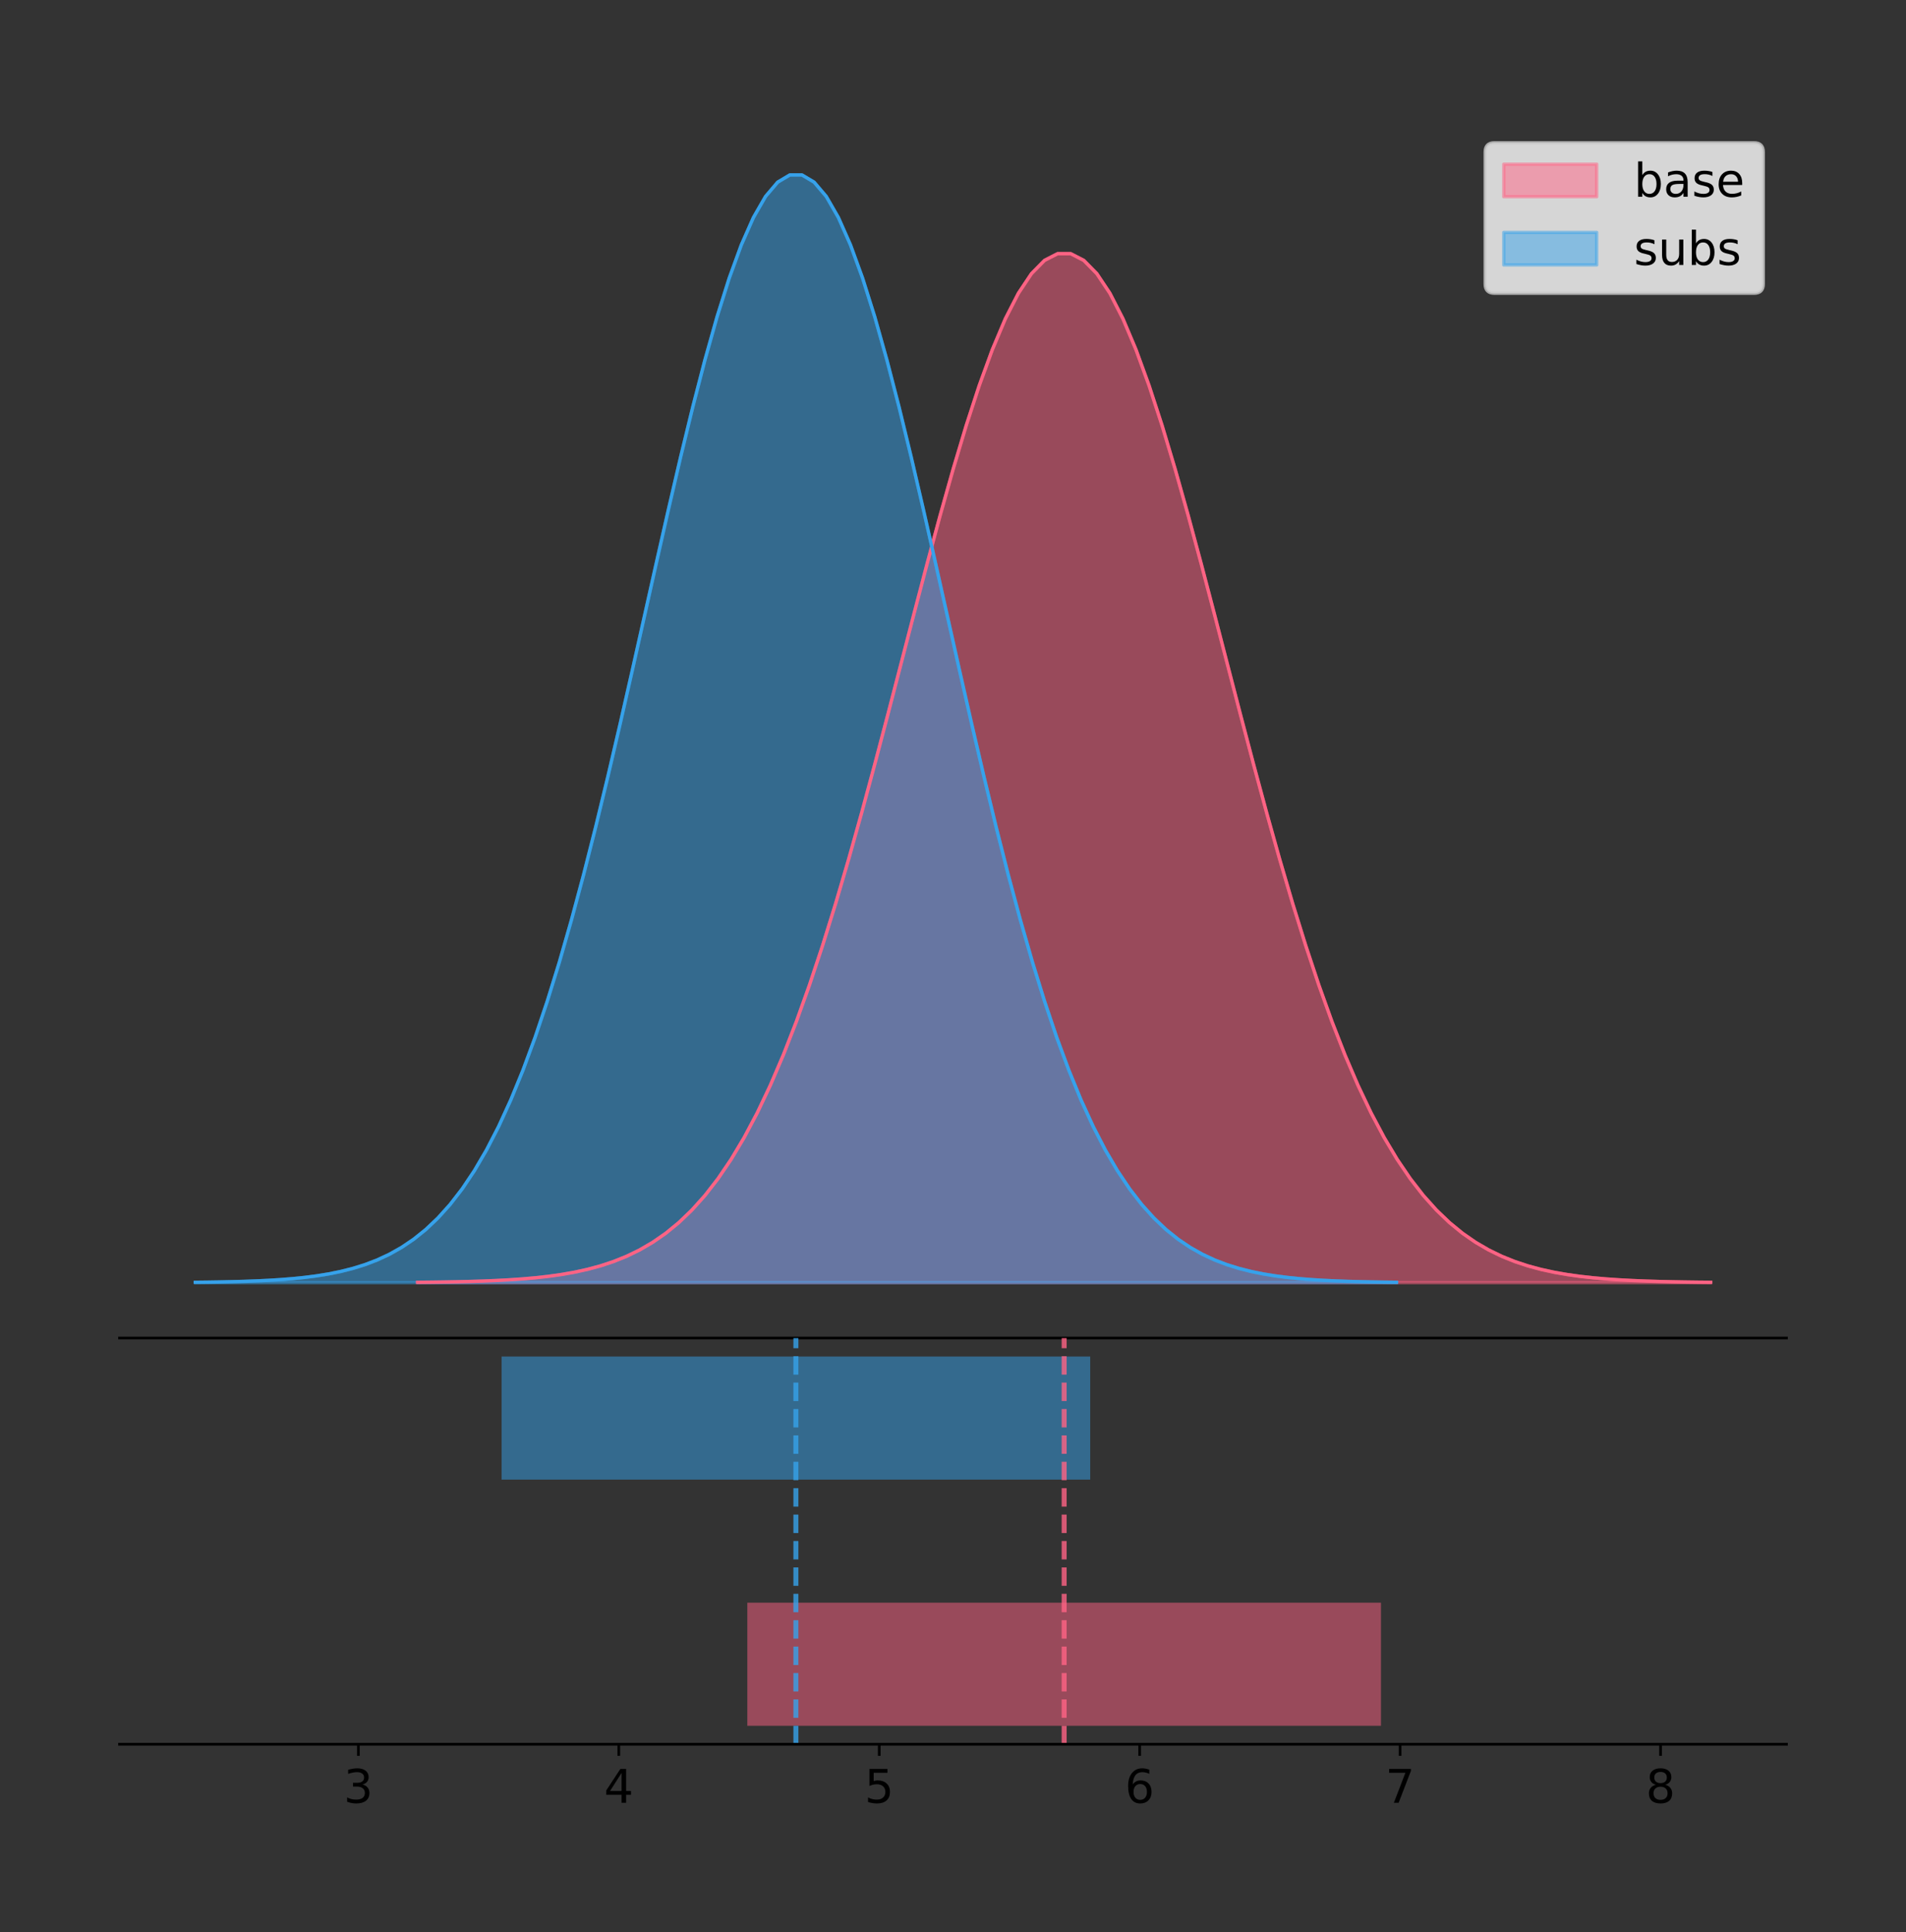<?xml version="1.0" encoding="utf-8" standalone="no"?>
<!DOCTYPE svg PUBLIC "-//W3C//DTD SVG 1.1//EN"
  "http://www.w3.org/Graphics/SVG/1.1/DTD/svg11.dtd">
<!-- Created with matplotlib (https://matplotlib.org/) -->
<svg height="581.789pt" version="1.1" viewBox="0 0 574.2 581.789" width="574.2pt" xmlns="http://www.w3.org/2000/svg" xmlns:xlink="http://www.w3.org/1999/xlink">
 <rect x="0" y="0" width="574.2" height="581.789" fill="#333333" stroke="none"/>
 <defs>
  <style type="text/css">
*{stroke-linecap:butt;stroke-linejoin:round;}
  </style>
 </defs>
 <g id="figure_1">
  <g id="patch_1">
   <path d="M 0 581.789 
L 574.2 581.789 
L 574.2 0 
L 0 0 
z
" style="fill:none;"/>
  </g>
  <g id="axes_1">
   <g id="patch_2">
    <path d="M 36 402.93 
L 538.2 402.93 
L 538.2 36 
L 36 36 
z
" style="fill:none;"/>
   </g>
   <g id="PolyCollection_1">
    <defs>
     <path d="M 125.797 -195.538 
L 125.797 -195.642 
L 129.732 -195.681 
L 133.667 -195.734 
L 137.602 -195.804 
L 141.537 -195.898 
L 145.473 -196.021 
L 149.408 -196.181 
L 153.343 -196.39 
L 157.278 -196.659 
L 161.213 -197.003 
L 165.148 -197.44 
L 169.083 -197.991 
L 173.018 -198.682 
L 176.953 -199.542 
L 180.889 -200.603 
L 184.824 -201.903 
L 188.759 -203.485 
L 192.694 -205.396 
L 196.629 -207.688 
L 200.564 -210.414 
L 204.499 -213.633 
L 208.434 -217.405 
L 212.369 -221.792 
L 216.305 -226.854 
L 220.24 -232.649 
L 224.175 -239.23 
L 228.11 -246.643 
L 232.045 -254.924 
L 235.98 -264.099 
L 239.915 -274.176 
L 243.85 -285.147 
L 247.785 -296.983 
L 251.72 -309.636 
L 255.656 -323.032 
L 259.591 -337.073 
L 263.526 -351.638 
L 267.461 -366.581 
L 271.396 -381.735 
L 275.331 -396.912 
L 279.266 -411.909 
L 283.201 -426.509 
L 287.136 -440.49 
L 291.072 -453.627 
L 295.007 -465.698 
L 298.942 -476.492 
L 302.877 -485.817 
L 306.812 -493.499 
L 310.747 -499.393 
L 314.682 -503.388 
L 318.617 -505.405 
L 322.552 -505.405 
L 326.488 -503.388 
L 330.423 -499.393 
L 334.358 -493.499 
L 338.293 -485.817 
L 342.228 -476.492 
L 346.163 -465.698 
L 350.098 -453.627 
L 354.033 -440.49 
L 357.968 -426.509 
L 361.904 -411.909 
L 365.839 -396.912 
L 369.774 -381.735 
L 373.709 -366.581 
L 377.644 -351.638 
L 381.579 -337.073 
L 385.514 -323.032 
L 389.449 -309.636 
L 393.384 -296.983 
L 397.319 -285.147 
L 401.255 -274.176 
L 405.19 -264.099 
L 409.125 -254.924 
L 413.06 -246.643 
L 416.995 -239.23 
L 420.93 -232.649 
L 424.865 -226.854 
L 428.8 -221.792 
L 432.735 -217.405 
L 436.671 -213.633 
L 440.606 -210.414 
L 444.541 -207.688 
L 448.476 -205.396 
L 452.411 -203.485 
L 456.346 -201.903 
L 460.281 -200.603 
L 464.216 -199.542 
L 468.151 -198.682 
L 472.087 -197.991 
L 476.022 -197.44 
L 479.957 -197.003 
L 483.892 -196.659 
L 487.827 -196.39 
L 491.762 -196.181 
L 495.697 -196.021 
L 499.632 -195.898 
L 503.567 -195.804 
L 507.503 -195.734 
L 511.438 -195.681 
L 515.373 -195.642 
L 515.373 -195.538 
L 515.373 -195.538 
L 511.438 -195.538 
L 507.503 -195.538 
L 503.567 -195.538 
L 499.632 -195.538 
L 495.697 -195.538 
L 491.762 -195.538 
L 487.827 -195.538 
L 483.892 -195.538 
L 479.957 -195.538 
L 476.022 -195.538 
L 472.087 -195.538 
L 468.151 -195.538 
L 464.216 -195.538 
L 460.281 -195.538 
L 456.346 -195.538 
L 452.411 -195.538 
L 448.476 -195.538 
L 444.541 -195.538 
L 440.606 -195.538 
L 436.671 -195.538 
L 432.735 -195.538 
L 428.8 -195.538 
L 424.865 -195.538 
L 420.93 -195.538 
L 416.995 -195.538 
L 413.06 -195.538 
L 409.125 -195.538 
L 405.19 -195.538 
L 401.255 -195.538 
L 397.319 -195.538 
L 393.384 -195.538 
L 389.449 -195.538 
L 385.514 -195.538 
L 381.579 -195.538 
L 377.644 -195.538 
L 373.709 -195.538 
L 369.774 -195.538 
L 365.839 -195.538 
L 361.904 -195.538 
L 357.968 -195.538 
L 354.033 -195.538 
L 350.098 -195.538 
L 346.163 -195.538 
L 342.228 -195.538 
L 338.293 -195.538 
L 334.358 -195.538 
L 330.423 -195.538 
L 326.488 -195.538 
L 322.552 -195.538 
L 318.617 -195.538 
L 314.682 -195.538 
L 310.747 -195.538 
L 306.812 -195.538 
L 302.877 -195.538 
L 298.942 -195.538 
L 295.007 -195.538 
L 291.072 -195.538 
L 287.136 -195.538 
L 283.201 -195.538 
L 279.266 -195.538 
L 275.331 -195.538 
L 271.396 -195.538 
L 267.461 -195.538 
L 263.526 -195.538 
L 259.591 -195.538 
L 255.656 -195.538 
L 251.72 -195.538 
L 247.785 -195.538 
L 243.85 -195.538 
L 239.915 -195.538 
L 235.98 -195.538 
L 232.045 -195.538 
L 228.11 -195.538 
L 224.175 -195.538 
L 220.24 -195.538 
L 216.305 -195.538 
L 212.369 -195.538 
L 208.434 -195.538 
L 204.499 -195.538 
L 200.564 -195.538 
L 196.629 -195.538 
L 192.694 -195.538 
L 188.759 -195.538 
L 184.824 -195.538 
L 180.889 -195.538 
L 176.953 -195.538 
L 173.018 -195.538 
L 169.083 -195.538 
L 165.148 -195.538 
L 161.213 -195.538 
L 157.278 -195.538 
L 153.343 -195.538 
L 149.408 -195.538 
L 145.473 -195.538 
L 141.537 -195.538 
L 137.602 -195.538 
L 133.667 -195.538 
L 129.732 -195.538 
L 125.797 -195.538 
z
" id="mebd495bcdb" style="stroke:#ff6384;stroke-opacity:0.5;"/>
    </defs>
    <g clip-path="url(#p6bf448531d)">
     <use style="fill:#ff6384;fill-opacity:0.5;stroke:#ff6384;stroke-opacity:0.5;" x="0" xlink:href="#mebd495bcdb" y="581.789"/>
    </g>
   </g>
   <g id="PolyCollection_2">
    <defs>
     <path d="M 58.827 -195.538 
L 58.827 -195.65 
L 62.483 -195.692 
L 66.138 -195.749 
L 69.794 -195.825 
L 73.449 -195.925 
L 77.105 -196.058 
L 80.76 -196.23 
L 84.415 -196.455 
L 88.071 -196.744 
L 91.726 -197.115 
L 95.382 -197.585 
L 99.037 -198.179 
L 102.693 -198.923 
L 106.348 -199.848 
L 110.004 -200.99 
L 113.659 -202.39 
L 117.314 -204.093 
L 120.97 -206.151 
L 124.625 -208.617 
L 128.281 -211.552 
L 131.936 -215.017 
L 135.592 -219.078 
L 139.247 -223.801 
L 142.903 -229.25 
L 146.558 -235.488 
L 150.214 -242.572 
L 153.869 -250.552 
L 157.524 -259.468 
L 161.18 -269.344 
L 164.835 -280.192 
L 168.491 -292.002 
L 172.146 -304.744 
L 175.802 -318.365 
L 179.457 -332.786 
L 183.113 -347.901 
L 186.768 -363.58 
L 190.423 -379.667 
L 194.079 -395.98 
L 197.734 -412.318 
L 201.39 -428.462 
L 205.045 -444.18 
L 208.701 -459.23 
L 212.356 -473.372 
L 216.012 -486.366 
L 219.667 -497.987 
L 223.323 -508.025 
L 226.978 -516.294 
L 230.633 -522.64 
L 234.289 -526.94 
L 237.944 -529.111 
L 241.6 -529.111 
L 245.255 -526.94 
L 248.911 -522.64 
L 252.566 -516.294 
L 256.222 -508.025 
L 259.877 -497.987 
L 263.532 -486.366 
L 267.188 -473.372 
L 270.843 -459.23 
L 274.499 -444.18 
L 278.154 -428.462 
L 281.81 -412.318 
L 285.465 -395.98 
L 289.121 -379.667 
L 292.776 -363.58 
L 296.432 -347.901 
L 300.087 -332.786 
L 303.742 -318.365 
L 307.398 -304.744 
L 311.053 -292.002 
L 314.709 -280.192 
L 318.364 -269.344 
L 322.02 -259.468 
L 325.675 -250.552 
L 329.331 -242.572 
L 332.986 -235.488 
L 336.641 -229.25 
L 340.297 -223.801 
L 343.952 -219.078 
L 347.608 -215.017 
L 351.263 -211.552 
L 354.919 -208.617 
L 358.574 -206.151 
L 362.23 -204.093 
L 365.885 -202.39 
L 369.54 -200.99 
L 373.196 -199.848 
L 376.851 -198.923 
L 380.507 -198.179 
L 384.162 -197.585 
L 387.818 -197.115 
L 391.473 -196.744 
L 395.129 -196.455 
L 398.784 -196.23 
L 402.44 -196.058 
L 406.095 -195.925 
L 409.75 -195.825 
L 413.406 -195.749 
L 417.061 -195.692 
L 420.717 -195.65 
L 420.717 -195.538 
L 420.717 -195.538 
L 417.061 -195.538 
L 413.406 -195.538 
L 409.75 -195.538 
L 406.095 -195.538 
L 402.44 -195.538 
L 398.784 -195.538 
L 395.129 -195.538 
L 391.473 -195.538 
L 387.818 -195.538 
L 384.162 -195.538 
L 380.507 -195.538 
L 376.851 -195.538 
L 373.196 -195.538 
L 369.54 -195.538 
L 365.885 -195.538 
L 362.23 -195.538 
L 358.574 -195.538 
L 354.919 -195.538 
L 351.263 -195.538 
L 347.608 -195.538 
L 343.952 -195.538 
L 340.297 -195.538 
L 336.641 -195.538 
L 332.986 -195.538 
L 329.331 -195.538 
L 325.675 -195.538 
L 322.02 -195.538 
L 318.364 -195.538 
L 314.709 -195.538 
L 311.053 -195.538 
L 307.398 -195.538 
L 303.742 -195.538 
L 300.087 -195.538 
L 296.432 -195.538 
L 292.776 -195.538 
L 289.121 -195.538 
L 285.465 -195.538 
L 281.81 -195.538 
L 278.154 -195.538 
L 274.499 -195.538 
L 270.843 -195.538 
L 267.188 -195.538 
L 263.532 -195.538 
L 259.877 -195.538 
L 256.222 -195.538 
L 252.566 -195.538 
L 248.911 -195.538 
L 245.255 -195.538 
L 241.6 -195.538 
L 237.944 -195.538 
L 234.289 -195.538 
L 230.633 -195.538 
L 226.978 -195.538 
L 223.323 -195.538 
L 219.667 -195.538 
L 216.012 -195.538 
L 212.356 -195.538 
L 208.701 -195.538 
L 205.045 -195.538 
L 201.39 -195.538 
L 197.734 -195.538 
L 194.079 -195.538 
L 190.423 -195.538 
L 186.768 -195.538 
L 183.113 -195.538 
L 179.457 -195.538 
L 175.802 -195.538 
L 172.146 -195.538 
L 168.491 -195.538 
L 164.835 -195.538 
L 161.18 -195.538 
L 157.524 -195.538 
L 153.869 -195.538 
L 150.214 -195.538 
L 146.558 -195.538 
L 142.903 -195.538 
L 139.247 -195.538 
L 135.592 -195.538 
L 131.936 -195.538 
L 128.281 -195.538 
L 124.625 -195.538 
L 120.97 -195.538 
L 117.314 -195.538 
L 113.659 -195.538 
L 110.004 -195.538 
L 106.348 -195.538 
L 102.693 -195.538 
L 99.037 -195.538 
L 95.382 -195.538 
L 91.726 -195.538 
L 88.071 -195.538 
L 84.415 -195.538 
L 80.76 -195.538 
L 77.105 -195.538 
L 73.449 -195.538 
L 69.794 -195.538 
L 66.138 -195.538 
L 62.483 -195.538 
L 58.827 -195.538 
z
" id="m0aadf7578c" style="stroke:#36a2eb;stroke-opacity:0.5;"/>
    </defs>
    <g clip-path="url(#p6bf448531d)">
     <use style="fill:#36a2eb;fill-opacity:0.5;stroke:#36a2eb;stroke-opacity:0.5;" x="0" xlink:href="#m0aadf7578c" y="581.789"/>
    </g>
   </g>
   <g id="line2d_1">
    <path clip-path="url(#p6bf448531d)" d="M 125.797 386.147 
L 129.732 386.108 
L 133.667 386.055 
L 137.602 385.985 
L 141.537 385.892 
L 145.473 385.769 
L 149.408 385.608 
L 153.343 385.4 
L 157.278 385.131 
L 161.213 384.787 
L 165.148 384.35 
L 169.083 383.798 
L 173.018 383.107 
L 176.953 382.248 
L 180.889 381.187 
L 184.824 379.886 
L 188.759 378.304 
L 192.694 376.393 
L 196.629 374.102 
L 200.564 371.376 
L 204.499 368.157 
L 208.434 364.384 
L 212.369 359.997 
L 216.305 354.935 
L 220.24 349.141 
L 224.175 342.56 
L 228.11 335.147 
L 232.045 326.865 
L 235.98 317.69 
L 239.915 307.614 
L 243.85 296.643 
L 247.785 284.806 
L 251.72 272.153 
L 255.656 258.757 
L 259.591 244.716 
L 263.526 230.151 
L 267.461 215.208 
L 271.396 200.054 
L 275.331 184.877 
L 279.266 169.88 
L 283.201 155.28 
L 287.136 141.299 
L 291.072 128.163 
L 295.007 116.092 
L 298.942 105.297 
L 302.877 95.972 
L 306.812 88.291 
L 310.747 82.396 
L 314.682 78.402 
L 318.617 76.385 
L 322.552 76.385 
L 326.488 78.402 
L 330.423 82.396 
L 334.358 88.291 
L 338.293 95.972 
L 342.228 105.297 
L 346.163 116.092 
L 350.098 128.163 
L 354.033 141.299 
L 357.968 155.28 
L 361.904 169.88 
L 365.839 184.877 
L 369.774 200.054 
L 373.709 215.208 
L 377.644 230.151 
L 381.579 244.716 
L 385.514 258.757 
L 389.449 272.153 
L 393.384 284.806 
L 397.319 296.643 
L 401.255 307.614 
L 405.19 317.69 
L 409.125 326.865 
L 413.06 335.147 
L 416.995 342.56 
L 420.93 349.141 
L 424.865 354.935 
L 428.8 359.997 
L 432.735 364.384 
L 436.671 368.157 
L 440.606 371.376 
L 444.541 374.102 
L 448.476 376.393 
L 452.411 378.304 
L 456.346 379.886 
L 460.281 381.187 
L 464.216 382.248 
L 468.151 383.107 
L 472.087 383.798 
L 476.022 384.35 
L 479.957 384.787 
L 483.892 385.131 
L 487.827 385.4 
L 491.762 385.608 
L 495.697 385.769 
L 499.632 385.892 
L 503.567 385.985 
L 507.503 386.055 
L 511.438 386.108 
L 515.373 386.147 
" style="fill:none;stroke:#ff6384;stroke-linecap:square;"/>
   </g>
   <g id="line2d_2">
    <path clip-path="url(#p6bf448531d)" d="M 58.827 386.139 
L 62.483 386.097 
L 66.138 386.04 
L 69.794 385.965 
L 73.449 385.864 
L 77.105 385.732 
L 80.76 385.559 
L 84.415 385.334 
L 88.071 385.045 
L 91.726 384.675 
L 95.382 384.204 
L 99.037 383.61 
L 102.693 382.867 
L 106.348 381.941 
L 110.004 380.799 
L 113.659 379.399 
L 117.314 377.696 
L 120.97 375.639 
L 124.625 373.172 
L 128.281 370.238 
L 131.936 366.772 
L 135.592 362.711 
L 139.247 357.989 
L 142.903 352.539 
L 146.558 346.301 
L 150.214 339.217 
L 153.869 331.237 
L 157.524 322.322 
L 161.18 312.445 
L 164.835 301.597 
L 168.491 289.787 
L 172.146 277.045 
L 175.802 263.424 
L 179.457 249.004 
L 183.113 233.888 
L 186.768 218.209 
L 190.423 202.123 
L 194.079 185.809 
L 197.734 169.471 
L 201.39 153.327 
L 205.045 137.61 
L 208.701 122.559 
L 212.356 108.418 
L 216.012 95.423 
L 219.667 83.803 
L 223.323 73.765 
L 226.978 65.495 
L 230.633 59.15 
L 234.289 54.85 
L 237.944 52.679 
L 241.6 52.679 
L 245.255 54.85 
L 248.911 59.15 
L 252.566 65.495 
L 256.222 73.765 
L 259.877 83.803 
L 263.532 95.423 
L 267.188 108.418 
L 270.843 122.559 
L 274.499 137.61 
L 278.154 153.327 
L 281.81 169.471 
L 285.465 185.809 
L 289.121 202.123 
L 292.776 218.209 
L 296.432 233.888 
L 300.087 249.004 
L 303.742 263.424 
L 307.398 277.045 
L 311.053 289.787 
L 314.709 301.597 
L 318.364 312.445 
L 322.02 322.322 
L 325.675 331.237 
L 329.331 339.217 
L 332.986 346.301 
L 336.641 352.539 
L 340.297 357.989 
L 343.952 362.711 
L 347.608 366.772 
L 351.263 370.238 
L 354.919 373.172 
L 358.574 375.639 
L 362.23 377.696 
L 365.885 379.399 
L 369.54 380.799 
L 373.196 381.941 
L 376.851 382.867 
L 380.507 383.61 
L 384.162 384.204 
L 387.818 384.675 
L 391.473 385.045 
L 395.129 385.334 
L 398.784 385.559 
L 402.44 385.732 
L 406.095 385.864 
L 409.75 385.965 
L 413.406 386.04 
L 417.061 386.097 
L 420.717 386.139 
" style="fill:none;stroke:#36a2eb;stroke-linecap:square;"/>
   </g>
   <g id="patch_3">
    <path d="M 36 402.93 
L 538.2 402.93 
" style="fill:none;stroke:#000000;stroke-linecap:square;stroke-linejoin:miter;stroke-width:0.8;"/>
   </g>
   <g id="legend_1">
    <g id="patch_4">
     <path d="M 450.225 88.299 
L 528.4 88.299 
Q 531.2 88.299 531.2 85.499 
L 531.2 45.8 
Q 531.2 43 528.4 43 
L 450.225 43 
Q 447.425 43 447.425 45.8 
L 447.425 85.499 
Q 447.425 88.299 450.225 88.299 
z
" style="fill:#ffffff;opacity:0.8;stroke:#cccccc;stroke-linejoin:miter;"/>
    </g>
    <g id="patch_5">
     <path d="M 453.025 59.238 
L 481.025 59.238 
L 481.025 49.438 
L 453.025 49.438 
z
" style="fill:#ff6384;opacity:0.5;stroke:#ff6384;stroke-linejoin:miter;"/>
    </g>
    <g id="text_1">
     <!-- base -->
     <defs>
      <path d="M 48.688 27.297 
Q 48.688 37.203 44.609 42.844 
Q 40.531 48.484 33.406 48.484 
Q 26.266 48.484 22.188 42.844 
Q 18.109 37.203 18.109 27.297 
Q 18.109 17.391 22.188 11.75 
Q 26.266 6.109 33.406 6.109 
Q 40.531 6.109 44.609 11.75 
Q 48.688 17.391 48.688 27.297 
z
M 18.109 46.391 
Q 20.953 51.266 25.266 53.625 
Q 29.594 56 35.594 56 
Q 45.562 56 51.781 48.094 
Q 58.016 40.188 58.016 27.297 
Q 58.016 14.406 51.781 6.484 
Q 45.562 -1.422 35.594 -1.422 
Q 29.594 -1.422 25.266 0.953 
Q 20.953 3.328 18.109 8.203 
L 18.109 0 
L 9.078 0 
L 9.078 75.984 
L 18.109 75.984 
z
" id="DejaVuSans-98"/>
      <path d="M 34.281 27.484 
Q 23.391 27.484 19.188 25 
Q 14.984 22.516 14.984 16.5 
Q 14.984 11.719 18.141 8.906 
Q 21.297 6.109 26.703 6.109 
Q 34.188 6.109 38.703 11.406 
Q 43.219 16.703 43.219 25.484 
L 43.219 27.484 
z
M 52.203 31.203 
L 52.203 0 
L 43.219 0 
L 43.219 8.297 
Q 40.141 3.328 35.547 0.953 
Q 30.953 -1.422 24.312 -1.422 
Q 15.922 -1.422 10.953 3.297 
Q 6 8.016 6 15.922 
Q 6 25.141 12.172 29.828 
Q 18.359 34.516 30.609 34.516 
L 43.219 34.516 
L 43.219 35.406 
Q 43.219 41.609 39.141 45 
Q 35.062 48.391 27.688 48.391 
Q 23 48.391 18.547 47.266 
Q 14.109 46.141 10.016 43.891 
L 10.016 52.203 
Q 14.938 54.109 19.578 55.047 
Q 24.219 56 28.609 56 
Q 40.484 56 46.344 49.844 
Q 52.203 43.703 52.203 31.203 
z
" id="DejaVuSans-97"/>
      <path d="M 44.281 53.078 
L 44.281 44.578 
Q 40.484 46.531 36.375 47.5 
Q 32.281 48.484 27.875 48.484 
Q 21.188 48.484 17.844 46.438 
Q 14.5 44.391 14.5 40.281 
Q 14.5 37.156 16.891 35.375 
Q 19.281 33.594 26.516 31.984 
L 29.594 31.297 
Q 39.156 29.25 43.188 25.516 
Q 47.219 21.781 47.219 15.094 
Q 47.219 7.469 41.188 3.016 
Q 35.156 -1.422 24.609 -1.422 
Q 20.219 -1.422 15.453 -0.562 
Q 10.688 0.297 5.422 2 
L 5.422 11.281 
Q 10.406 8.688 15.234 7.391 
Q 20.062 6.109 24.812 6.109 
Q 31.156 6.109 34.562 8.281 
Q 37.984 10.453 37.984 14.406 
Q 37.984 18.062 35.516 20.016 
Q 33.062 21.969 24.703 23.781 
L 21.578 24.516 
Q 13.234 26.266 9.516 29.906 
Q 5.812 33.547 5.812 39.891 
Q 5.812 47.609 11.281 51.797 
Q 16.75 56 26.812 56 
Q 31.781 56 36.172 55.266 
Q 40.578 54.547 44.281 53.078 
z
" id="DejaVuSans-115"/>
      <path d="M 56.203 29.594 
L 56.203 25.203 
L 14.891 25.203 
Q 15.484 15.922 20.484 11.062 
Q 25.484 6.203 34.422 6.203 
Q 39.594 6.203 44.453 7.469 
Q 49.312 8.734 54.109 11.281 
L 54.109 2.781 
Q 49.266 0.734 44.188 -0.344 
Q 39.109 -1.422 33.891 -1.422 
Q 20.797 -1.422 13.156 6.188 
Q 5.516 13.812 5.516 26.812 
Q 5.516 40.234 12.766 48.109 
Q 20.016 56 32.328 56 
Q 43.359 56 49.781 48.891 
Q 56.203 41.797 56.203 29.594 
z
M 47.219 32.234 
Q 47.125 39.594 43.094 43.984 
Q 39.062 48.391 32.422 48.391 
Q 24.906 48.391 20.391 44.141 
Q 15.875 39.891 15.188 32.172 
z
" id="DejaVuSans-101"/>
     </defs>
     <g transform="translate(492.225 59.238)scale(0.14 -0.14)">
      <use xlink:href="#DejaVuSans-98"/>
      <use x="63.477" xlink:href="#DejaVuSans-97"/>
      <use x="124.756" xlink:href="#DejaVuSans-115"/>
      <use x="176.855" xlink:href="#DejaVuSans-101"/>
     </g>
    </g>
    <g id="patch_6">
     <path d="M 453.025 79.787 
L 481.025 79.787 
L 481.025 69.987 
L 453.025 69.987 
z
" style="fill:#36a2eb;opacity:0.5;stroke:#36a2eb;stroke-linejoin:miter;"/>
    </g>
    <g id="text_2">
     <!-- subs -->
     <defs>
      <path d="M 8.5 21.578 
L 8.5 54.688 
L 17.484 54.688 
L 17.484 21.922 
Q 17.484 14.156 20.5 10.266 
Q 23.531 6.391 29.594 6.391 
Q 36.859 6.391 41.078 11.031 
Q 45.312 15.672 45.312 23.688 
L 45.312 54.688 
L 54.297 54.688 
L 54.297 0 
L 45.312 0 
L 45.312 8.406 
Q 42.047 3.422 37.719 1 
Q 33.406 -1.422 27.688 -1.422 
Q 18.266 -1.422 13.375 4.438 
Q 8.5 10.297 8.5 21.578 
z
M 31.109 56 
z
" id="DejaVuSans-117"/>
     </defs>
     <g transform="translate(492.225 79.787)scale(0.14 -0.14)">
      <use xlink:href="#DejaVuSans-115"/>
      <use x="52.1" xlink:href="#DejaVuSans-117"/>
      <use x="115.479" xlink:href="#DejaVuSans-98"/>
      <use x="178.955" xlink:href="#DejaVuSans-115"/>
     </g>
    </g>
   </g>
  </g>
  <g id="axes_2">
   <g id="patch_7">
    <path d="M 36 525.24 
L 538.2 525.24 
L 538.2 402.93 
L 36 402.93 
z
" style="fill:none;"/>
   </g>
   <g id="patch_8">
    <path clip-path="url(#p7d7585eb11)" d="M 225.139 519.68 
L 416.031 519.68 
L 416.031 482.617 
L 225.139 482.617 
z
" style="fill:#ff6384;opacity:0.5;"/>
   </g>
   <g id="patch_9">
    <path clip-path="url(#p7d7585eb11)" d="M 151.109 445.553 
L 328.435 445.553 
L 328.435 408.49 
L 151.109 408.49 
z
" style="fill:#36a2eb;opacity:0.5;"/>
   </g>
   <g id="matplotlib.axis_1">
    <g id="xtick_1">
     <g id="line2d_3">
      <defs>
       <path d="M 0 0 
L 0 3.5 
" id="mba4dae2204" style="stroke:#000000;stroke-width:0.8;"/>
      </defs>
      <g>
       <use style="stroke:#000000;stroke-width:0.8;" x="107.961" xlink:href="#mba4dae2204" y="525.24"/>
      </g>
     </g>
     <g id="text_3">
      <!-- 3 -->
      <defs>
       <path d="M 40.578 39.312 
Q 47.656 37.797 51.625 33 
Q 55.609 28.219 55.609 21.188 
Q 55.609 10.406 48.188 4.484 
Q 40.766 -1.422 27.094 -1.422 
Q 22.516 -1.422 17.656 -0.516 
Q 12.797 0.391 7.625 2.203 
L 7.625 11.719 
Q 11.719 9.328 16.594 8.109 
Q 21.484 6.891 26.812 6.891 
Q 36.078 6.891 40.938 10.547 
Q 45.797 14.203 45.797 21.188 
Q 45.797 27.641 41.281 31.266 
Q 36.766 34.906 28.719 34.906 
L 20.219 34.906 
L 20.219 43.016 
L 29.109 43.016 
Q 36.375 43.016 40.234 45.922 
Q 44.094 48.828 44.094 54.297 
Q 44.094 59.906 40.109 62.906 
Q 36.141 65.922 28.719 65.922 
Q 24.656 65.922 20.016 65.031 
Q 15.375 64.156 9.812 62.312 
L 9.812 71.094 
Q 15.438 72.656 20.344 73.438 
Q 25.25 74.219 29.594 74.219 
Q 40.828 74.219 47.359 69.109 
Q 53.906 64.016 53.906 55.328 
Q 53.906 49.266 50.438 45.094 
Q 46.969 40.922 40.578 39.312 
z
" id="DejaVuSans-51"/>
      </defs>
      <g transform="translate(103.507 542.878)scale(0.14 -0.14)">
       <use xlink:href="#DejaVuSans-51"/>
      </g>
     </g>
    </g>
    <g id="xtick_2">
     <g id="line2d_4">
      <g>
       <use style="stroke:#000000;stroke-width:0.8;" x="186.42" xlink:href="#mba4dae2204" y="525.24"/>
      </g>
     </g>
     <g id="text_4">
      <!-- 4 -->
      <defs>
       <path d="M 37.797 64.312 
L 12.891 25.391 
L 37.797 25.391 
z
M 35.203 72.906 
L 47.609 72.906 
L 47.609 25.391 
L 58.016 25.391 
L 58.016 17.188 
L 47.609 17.188 
L 47.609 0 
L 37.797 0 
L 37.797 17.188 
L 4.891 17.188 
L 4.891 26.703 
z
" id="DejaVuSans-52"/>
      </defs>
      <g transform="translate(181.966 542.878)scale(0.14 -0.14)">
       <use xlink:href="#DejaVuSans-52"/>
      </g>
     </g>
    </g>
    <g id="xtick_3">
     <g id="line2d_5">
      <g>
       <use style="stroke:#000000;stroke-width:0.8;" x="264.879" xlink:href="#mba4dae2204" y="525.24"/>
      </g>
     </g>
     <g id="text_5">
      <!-- 5 -->
      <defs>
       <path d="M 10.797 72.906 
L 49.516 72.906 
L 49.516 64.594 
L 19.828 64.594 
L 19.828 46.734 
Q 21.969 47.469 24.109 47.828 
Q 26.266 48.188 28.422 48.188 
Q 40.625 48.188 47.75 41.5 
Q 54.891 34.812 54.891 23.391 
Q 54.891 11.625 47.562 5.094 
Q 40.234 -1.422 26.906 -1.422 
Q 22.312 -1.422 17.547 -0.641 
Q 12.797 0.141 7.719 1.703 
L 7.719 11.625 
Q 12.109 9.234 16.797 8.062 
Q 21.484 6.891 26.703 6.891 
Q 35.156 6.891 40.078 11.328 
Q 45.016 15.766 45.016 23.391 
Q 45.016 31 40.078 35.438 
Q 35.156 39.891 26.703 39.891 
Q 22.75 39.891 18.812 39.016 
Q 14.891 38.141 10.797 36.281 
z
" id="DejaVuSans-53"/>
      </defs>
      <g transform="translate(260.425 542.878)scale(0.14 -0.14)">
       <use xlink:href="#DejaVuSans-53"/>
      </g>
     </g>
    </g>
    <g id="xtick_4">
     <g id="line2d_6">
      <g>
       <use style="stroke:#000000;stroke-width:0.8;" x="343.338" xlink:href="#mba4dae2204" y="525.24"/>
      </g>
     </g>
     <g id="text_6">
      <!-- 6 -->
      <defs>
       <path d="M 33.016 40.375 
Q 26.375 40.375 22.484 35.828 
Q 18.609 31.297 18.609 23.391 
Q 18.609 15.531 22.484 10.953 
Q 26.375 6.391 33.016 6.391 
Q 39.656 6.391 43.531 10.953 
Q 47.406 15.531 47.406 23.391 
Q 47.406 31.297 43.531 35.828 
Q 39.656 40.375 33.016 40.375 
z
M 52.594 71.297 
L 52.594 62.312 
Q 48.875 64.062 45.094 64.984 
Q 41.312 65.922 37.594 65.922 
Q 27.828 65.922 22.672 59.328 
Q 17.531 52.734 16.797 39.406 
Q 19.672 43.656 24.016 45.922 
Q 28.375 48.188 33.594 48.188 
Q 44.578 48.188 50.953 41.516 
Q 57.328 34.859 57.328 23.391 
Q 57.328 12.156 50.688 5.359 
Q 44.047 -1.422 33.016 -1.422 
Q 20.359 -1.422 13.672 8.266 
Q 6.984 17.969 6.984 36.375 
Q 6.984 53.656 15.188 63.938 
Q 23.391 74.219 37.203 74.219 
Q 40.922 74.219 44.703 73.484 
Q 48.484 72.75 52.594 71.297 
z
" id="DejaVuSans-54"/>
      </defs>
      <g transform="translate(338.884 542.878)scale(0.14 -0.14)">
       <use xlink:href="#DejaVuSans-54"/>
      </g>
     </g>
    </g>
    <g id="xtick_5">
     <g id="line2d_7">
      <g>
       <use style="stroke:#000000;stroke-width:0.8;" x="421.797" xlink:href="#mba4dae2204" y="525.24"/>
      </g>
     </g>
     <g id="text_7">
      <!-- 7 -->
      <defs>
       <path d="M 8.203 72.906 
L 55.078 72.906 
L 55.078 68.703 
L 28.609 0 
L 18.312 0 
L 43.219 64.594 
L 8.203 64.594 
z
" id="DejaVuSans-55"/>
      </defs>
      <g transform="translate(417.343 542.878)scale(0.14 -0.14)">
       <use xlink:href="#DejaVuSans-55"/>
      </g>
     </g>
    </g>
    <g id="xtick_6">
     <g id="line2d_8">
      <g>
       <use style="stroke:#000000;stroke-width:0.8;" x="500.256" xlink:href="#mba4dae2204" y="525.24"/>
      </g>
     </g>
     <g id="text_8">
      <!-- 8 -->
      <defs>
       <path d="M 31.781 34.625 
Q 24.75 34.625 20.719 30.859 
Q 16.703 27.094 16.703 20.516 
Q 16.703 13.922 20.719 10.156 
Q 24.75 6.391 31.781 6.391 
Q 38.812 6.391 42.859 10.172 
Q 46.922 13.969 46.922 20.516 
Q 46.922 27.094 42.891 30.859 
Q 38.875 34.625 31.781 34.625 
z
M 21.922 38.812 
Q 15.578 40.375 12.031 44.719 
Q 8.5 49.078 8.5 55.328 
Q 8.5 64.062 14.719 69.141 
Q 20.953 74.219 31.781 74.219 
Q 42.672 74.219 48.875 69.141 
Q 55.078 64.062 55.078 55.328 
Q 55.078 49.078 51.531 44.719 
Q 48 40.375 41.703 38.812 
Q 48.828 37.156 52.797 32.312 
Q 56.781 27.484 56.781 20.516 
Q 56.781 9.906 50.312 4.234 
Q 43.844 -1.422 31.781 -1.422 
Q 19.734 -1.422 13.25 4.234 
Q 6.781 9.906 6.781 20.516 
Q 6.781 27.484 10.781 32.312 
Q 14.797 37.156 21.922 38.812 
z
M 18.312 54.391 
Q 18.312 48.734 21.844 45.562 
Q 25.391 42.391 31.781 42.391 
Q 38.141 42.391 41.719 45.562 
Q 45.312 48.734 45.312 54.391 
Q 45.312 60.062 41.719 63.234 
Q 38.141 66.406 31.781 66.406 
Q 25.391 66.406 21.844 63.234 
Q 18.312 60.062 18.312 54.391 
z
" id="DejaVuSans-56"/>
      </defs>
      <g transform="translate(495.802 542.878)scale(0.14 -0.14)">
       <use xlink:href="#DejaVuSans-56"/>
      </g>
     </g>
    </g>
   </g>
   <g id="line2d_9">
    <path clip-path="url(#p7d7585eb11)" d="M 320.585 525.24 
L 320.585 402.93 
" style="fill:none;stroke:#ff6384;stroke-dasharray:5.55,2.4;stroke-dashoffset:0;stroke-opacity:0.8;stroke-width:1.5;"/>
   </g>
   <g id="line2d_10">
    <path clip-path="url(#p7d7585eb11)" d="M 239.772 525.24 
L 239.772 402.93 
" style="fill:none;stroke:#36a2eb;stroke-dasharray:5.55,2.4;stroke-dashoffset:0;stroke-opacity:0.8;stroke-width:1.5;"/>
   </g>
   <g id="patch_10">
    <path d="M 36 525.24 
L 538.2 525.24 
" style="fill:none;stroke:#000000;stroke-linecap:square;stroke-linejoin:miter;stroke-width:0.8;"/>
   </g>
  </g>
 </g>
 <defs>
  <clipPath id="p6bf448531d">
   <rect height="366.93" width="502.2" x="36" y="36"/>
  </clipPath>
  <clipPath id="p7d7585eb11">
   <rect height="122.31" width="502.2" x="36" y="402.93"/>
  </clipPath>
 </defs>
</svg>
